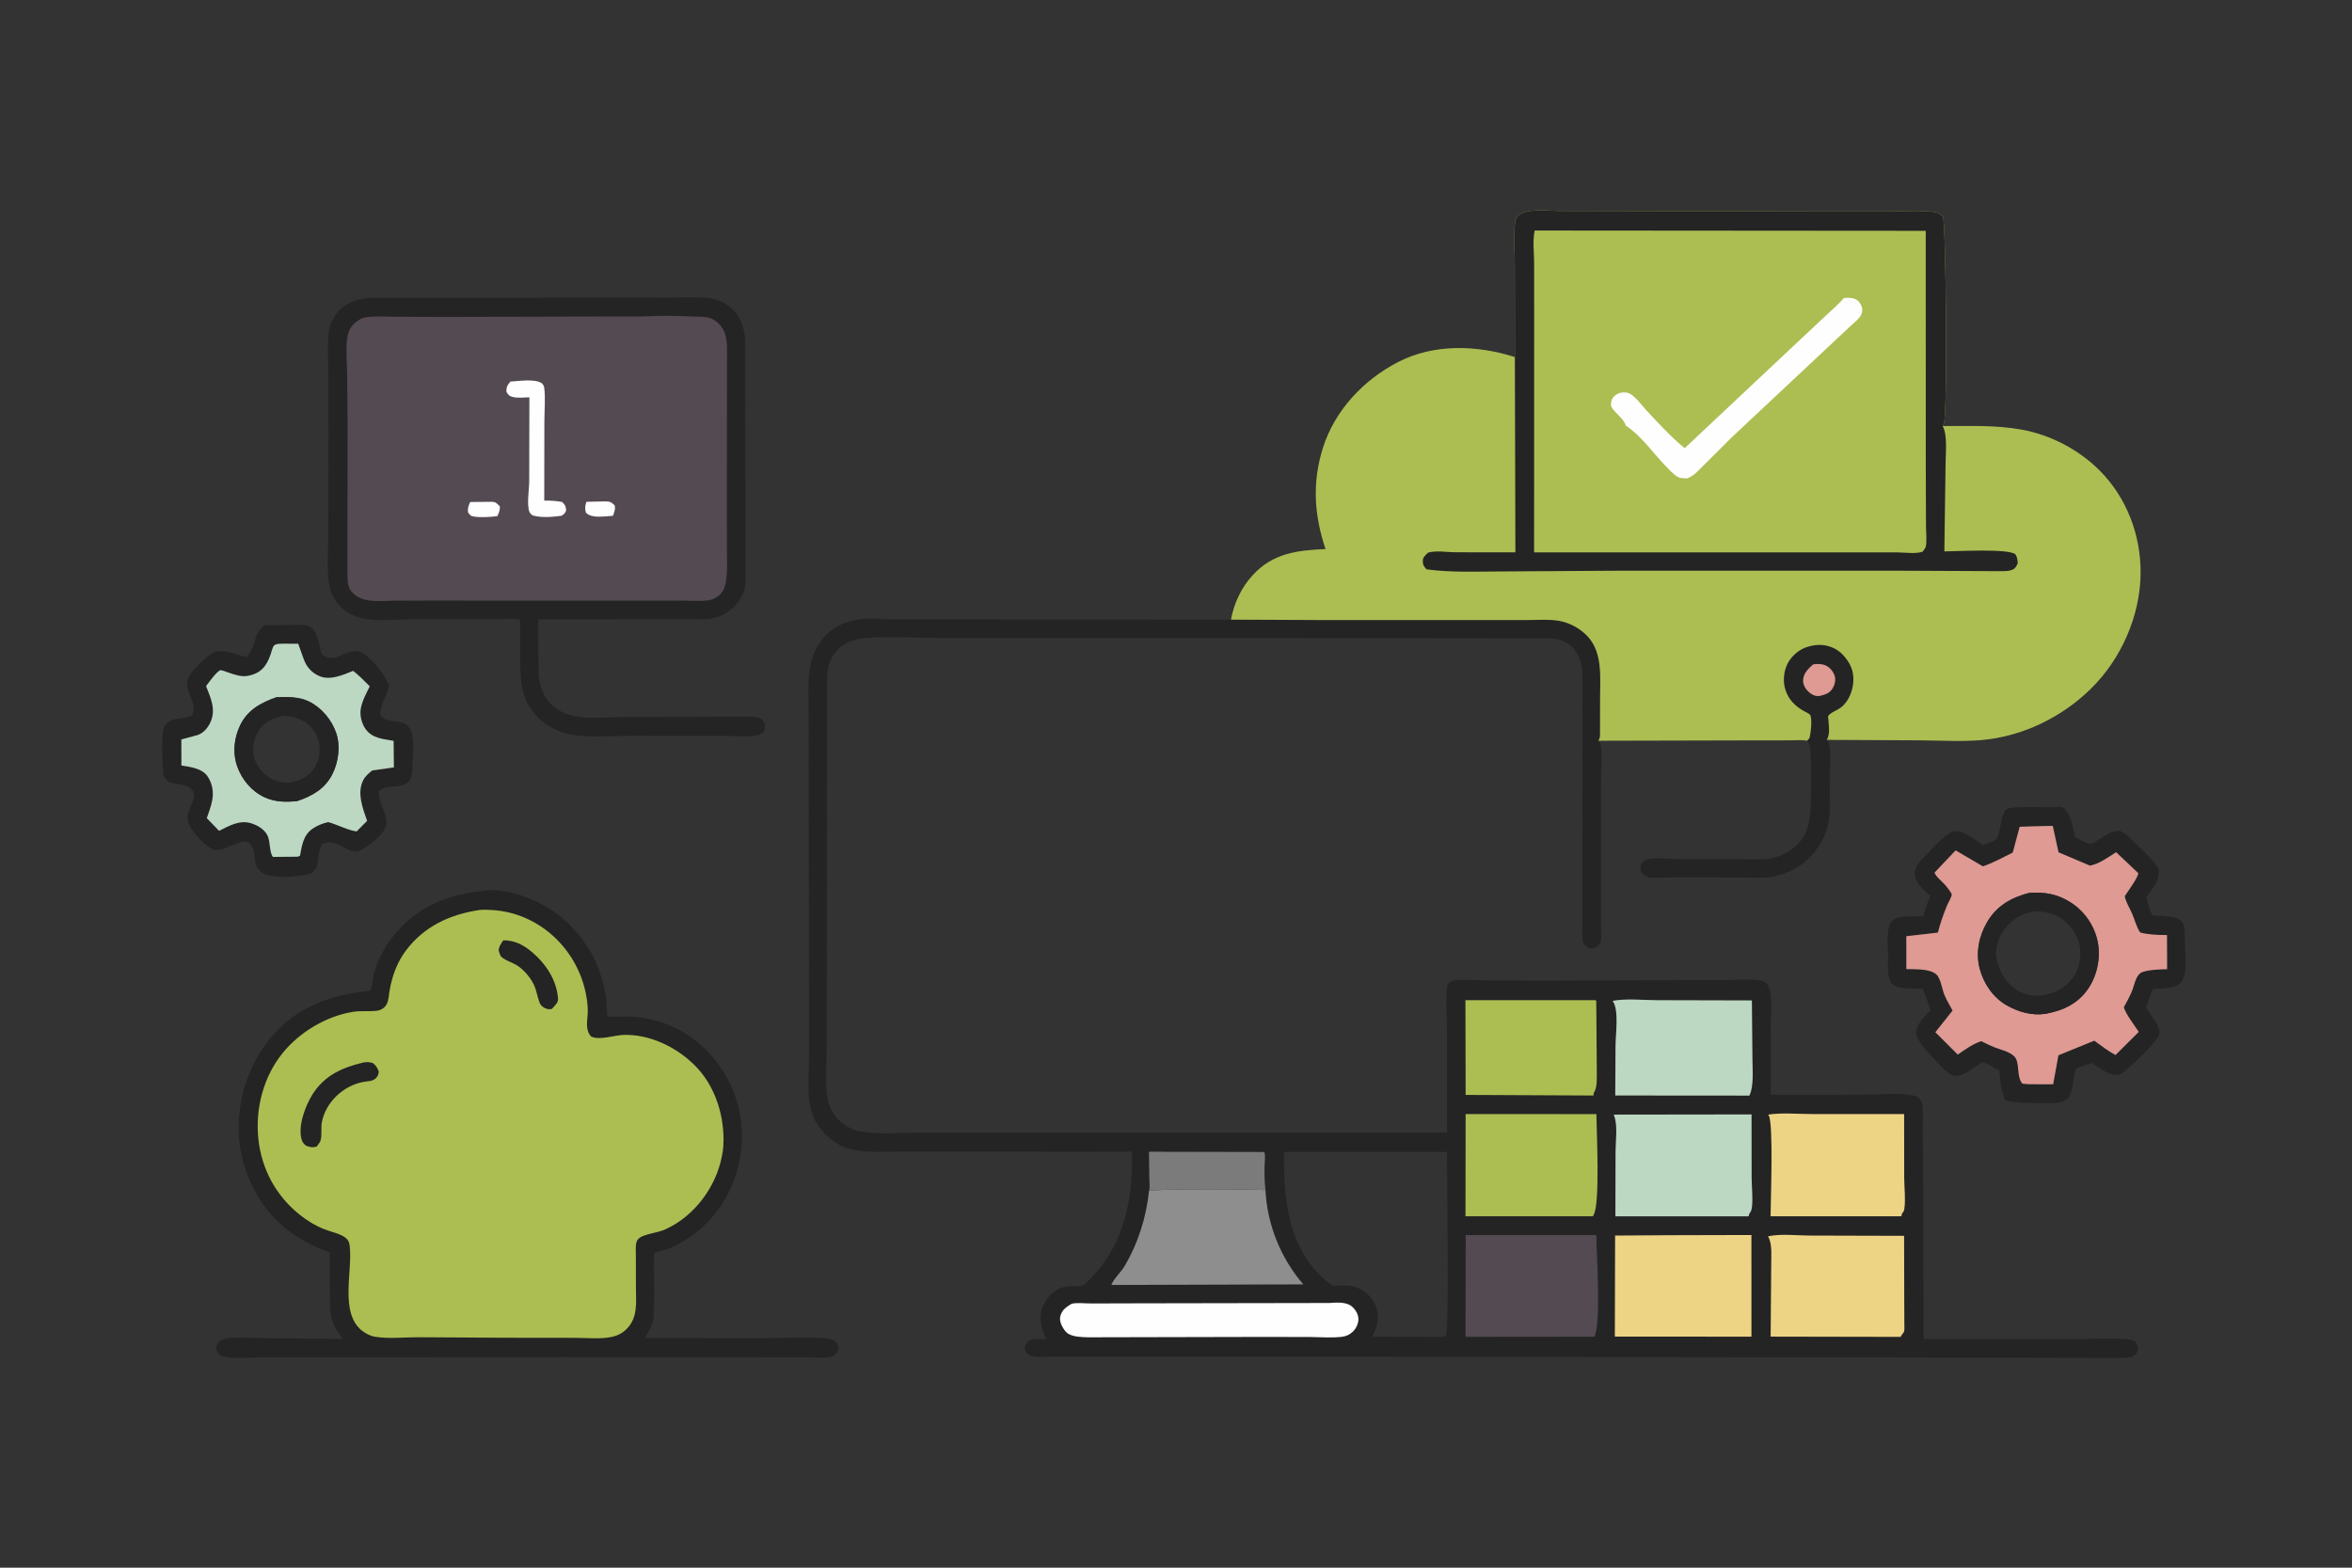 <svg xmlns="http://www.w3.org/2000/svg" width="1536" height="1024"><rect width="100%" height="100%" fill="#333333" stroke="none"/><path fill="#242424" d="m1180.08 483.86 1.54-1.601c.9-2.7 2.04-12.735.51-15.266-.51-.85-3.2-2.028-4.1-2.54-5.49-3.122-9.68-7.133-11.83-13.201-2.01-5.665-1.52-12.525 1.24-17.878 2.54-4.93 7.46-9.136 12.76-10.813 6.44-2.036 12.73-1.862 18.69 1.483 4.72 2.642 9.24 8.544 10.71 13.735 2.32 8.259-.6 19.284-7.64 24.583-1.86 1.398-7.01 3.382-8 5.307-.18.331.12 2.475.15 2.979.22 4.521 1.18 8.429-1.06 12.573.72 1.01 1.3 2.044 1.54 3.273 1.36 7.175.38 16.319.3 23.72-.09 8.528.71 17.898-.68 26.28-1.87 11.27-8.79 21.785-18.04 28.366-5.83 4.15-12.7 6.91-19.79 7.968-5.93.887-12.54.34-18.54.326l-34.14-.053-18.45.071c-2.64.01-6.09.478-8.63-.107-2.27-.524-3.62-1.892-5-3.676-.53-2.384-.49-2.913.21-5.251 1.86-2.233 3.84-3.078 6.74-3.315 5.86-.479 11.99.297 17.88.338l41.41.047c6.14-.008 13.13.617 19.13-.649 6.88-1.451 13.17-4.81 17.86-10.094 8.41-9.493 7.69-22.28 7.86-34.181.11-8.315.2-16.674-.4-24.972-.2-2.738-.23-5.35-2.23-7.452Z"/><path fill="#DE9A93" d="M1184.05 433.979c2.68-.432 5.63-.44 8.17.669 2.66 1.163 5.01 3.954 5.9 6.699.85 2.635.21 5.654-1.15 8.009-1.73 2.985-4 4.025-7.21 4.882-.72.291-1.63.376-2.4.404-2.44.089-4.56-1.193-6.29-2.787-1.94-1.777-3.63-4.673-3.55-7.371.13-4.663 3.34-7.628 6.53-10.505Z"/><path fill="#242424" d="m172.965 408.345 19.816-.128c2.744.005 6.529-.304 9.03.926 5.93 2.915 6.497 12.398 8.248 18.086 8.589 7.704 16.241-4.543 25.1-1.428 5.657 1.989 14.761 13.24 17.428 18.697.259.528 1.384 2.459 1.367 2.98-.11 3.419-3.174 9.173-4.348 12.574-.488 1.415-1.993 5.866-1.137 7.142 2.772 4.135 9.784 3.677 14.031 4.773 2.287.59 4.168 1.948 5.295 4.024 3.163 5.829 1.881 16.285 1.583 22.883-.13 2.891-.008 6.214-.939 8.966-2.709 8.02-13.586 4.383-19.798 7.88-1.48.833-1.271 2.582-1.097 4.177.699 6.433 6.478 13.604 4.346 20.214-1.692 5.248-11.538 13.056-16.531 15.307-5.767 2.601-11.15-2.81-16.373-4.57-3.044-1.026-5.755-.918-8.611.55-2.329 3.559-2.188 7.842-2.854 11.926-.648 3.972-1.754 5.18-4.893 7.46-7.965 1.691-19.482 3.058-27.353.88-11.944-3.306-6.634-12.14-11.482-20.053-3.818-6.234-17.584 5.243-23.818 3.528-5.146-1.415-13.349-10.684-15.98-15.417-4.035-7.257 1.321-12.552 2.738-19.47.22-1.075-.031-2.476-.61-3.406-2.912-4.672-9.225-4.182-13.998-5.454-2.764-.736-4.126-2.655-5.417-5.018-.57-7.198-.937-14.454-.725-21.675.083-2.834.021-6.544.978-9.186 2.65-7.32 12.425-5.499 18.289-8.085 4.601-7.255-4.559-14.639-2.766-23.004 1.127-5.258 11.455-14.849 16.009-17.738 5.782-3.67 16.256 1.166 22.382 2.476 6.876-6.533 3.943-15.288 12.09-20.817Zm12.379 12.117c-1.841.123-5.198-.227-6.422 1.255-1.039 1.257-1.535 3.785-2.069 5.382-2.661 7.957-6.449 12.802-15.07 14.372-4.412.804-8.682-.878-12.823-2.226-1.018-.332-4.431-1.769-5.21-1.424-2.531 1.119-7.528 8.147-9.176 10.353 3.068 7.801 6.585 15.223 2.926 23.456-1.581 3.557-4.394 6.991-8.125 8.403l-10.942 2.978.04 16.989c5.744.942 13.254 1.821 16.866 6.801 3.299 4.55 4.303 10.426 3.278 15.883-.745 3.97-2.263 7.896-3.56 11.714l8.036 8.302c6.574-3.299 13.44-7.356 21.054-4.913 4.13 1.325 8.285 3.75 10.415 7.676 2.112 3.894 1.211 11.246 3.674 14.254l16.101-.132 1.579-.609c1.223-6.778 2.153-13.554 8.299-17.751 2.972-2.03 6.639-3.506 10.155-4.243 5.892 1.595 12.719 5.319 18.518 6.085l6.85-6.872c-2.778-7.934-6.644-18.025-2.748-26.155 1.414-2.952 3.581-4.796 6.088-6.777l14.144-2.015-.17-17.339c-6.861-1.193-14.062-1.581-18.385-7.804-2.545-3.662-3.832-8.919-3.048-13.314.884-4.954 3.618-9.985 5.845-14.485-3.5-3.437-6.93-7.111-10.834-10.089-6.728 2.659-15.138 6.524-22.296 3.305-4.921-2.213-8.193-5.982-10.005-11.021l-3.579-9.994-9.406-.045Z"/><path fill="#BCD7C2" d="m185.344 420.462 9.406.045 3.579 9.994c1.812 5.039 5.084 8.808 10.005 11.021 7.158 3.219 15.568-.646 22.296-3.305 3.904 2.978 7.334 6.652 10.834 10.089-2.227 4.5-4.961 9.531-5.845 14.485-.784 4.395.503 9.652 3.048 13.314 4.323 6.223 11.524 6.611 18.385 7.804l.17 17.339-14.144 2.015c-2.507 1.981-4.674 3.825-6.088 6.777-3.896 8.13-.03 18.221 2.748 26.155l-6.85 6.872c-5.799-.766-12.626-4.49-18.518-6.085-3.516.737-7.183 2.213-10.155 4.243-6.146 4.197-7.076 10.973-8.299 17.751l-1.579.609-16.101.132c-2.463-3.008-1.562-10.36-3.674-14.254-2.13-3.926-6.285-6.351-10.415-7.676-7.614-2.443-14.48 1.614-21.054 4.913l-8.036-8.302c1.297-3.818 2.815-7.744 3.56-11.714 1.025-5.457.021-11.333-3.278-15.883-3.612-4.98-11.122-5.859-16.866-6.801l-.04-16.989 10.942-2.978c3.731-1.412 6.544-4.846 8.125-8.403 3.659-8.233.142-15.655-2.926-23.456 1.648-2.206 6.645-9.234 9.176-10.353.779-.345 4.192 1.092 5.21 1.424 4.141 1.348 8.411 3.03 12.823 2.226 8.621-1.57 12.409-6.415 15.07-14.372.534-1.597 1.03-4.125 2.069-5.382 1.224-1.482 4.581-1.132 6.422-1.255Zm-4.832 34.995c-10.106 3.56-18.8 8.21-23.661 18.284-4.037 8.369-5.043 18.098-1.888 26.942 3.077 8.629 9.463 16.279 17.889 20.117 6.905 3.145 13.837 3.217 21.244 2.442 9.799-3.313 18.105-7.961 22.97-17.597 3.927-7.779 5.343-18.206 2.575-26.549-2.929-8.834-9.617-16.859-18.008-20.951-6.303-3.074-14.277-2.984-21.121-2.688Z"/><path fill="#242424" d="M180.512 455.457c6.844-.296 14.818-.386 21.121 2.688 8.391 4.092 15.079 12.117 18.008 20.951 2.768 8.343 1.352 18.77-2.575 26.549-4.865 9.636-13.171 14.284-22.97 17.597-7.407.775-14.339.703-21.244-2.442-8.426-3.838-14.812-11.488-17.889-20.117-3.155-8.844-2.149-18.573 1.888-26.942 4.861-10.074 13.555-14.724 23.661-18.284Zm5.12 12.111c-6.204.967-12.172 3.573-16.043 8.748-3.451 4.613-4.882 11.283-3.933 16.95.964 5.755 5.232 11.252 9.983 14.446 3.955 2.659 8.125 3.372 12.8 3.625 6.163-.936 12.079-3.26 15.969-8.397 3.757-4.962 5.068-11.195 4.058-17.31-.846-5.128-4.179-10.393-8.411-13.404-4.463-3.177-9.122-4.113-14.423-4.658ZM1344.39 527.004l2.61.193c5.64 4.413 6.55 12.788 7.96 19.397 1.9 1.143 7.78 4.455 9.89 4.58 2.12.126 9.4-5.17 11.68-6.353 2.34-1.215 4.65-1.799 7.22-2.306 3.71.91 6.73 4.371 9.4 6.955 5.53 5.344 12.43 11.284 16.47 17.842 1.22 7.749-3.87 13.039-8.12 18.943.54 1.834 3.21 10.89 4.36 11.558.55.316 3.39.28 4.16.347 4.12.36 10.5.259 13.86 2.892 1.47 1.158 2.36 3.287 2.63 5.096.47 3.144.24 6.656.34 9.849.19 6.581 1.84 20.295-2.29 25.498-3.58 4.511-13.34 4.074-18.6 4.449l-4.53 12.029 7.52 11.565c1.17 2.042 1.73 4.469.91 6.752-1.74 4.795-21.07 23.41-25.74 25.785-6.83.85-12.4-4.251-17.94-7.693-3.61.661-7.28 2.44-10.71 3.777l-2.59 14.424c-.66 2.868-2.1 5.038-4.76 6.468-3.25 1.751-8.31 1.505-11.95 1.468-8.27-.084-18.51.396-26.5-1.801l-.05-.192c-3.07-6.424-3.29-12.453-3.97-19.45-2.89-1.238-8.31-4.887-11.13-5.226-.06-.007-1.42.88-1.52.941-3.91 2.429-8.17 6.104-12.54 7.482-2.26.712-4.56.661-6.64-.561-3.85-2.262-7.68-6.73-10.7-10.031-4.54-4.968-10.27-10.174-11.96-16.891.63-6.304 5.61-10.525 9.64-14.988-.61-1.473-4.59-13.391-5.37-13.967-.14-.097-2.83-.036-3.27-.05-4.78-.144-12.69.37-16.3-3.031-3.91-3.689-2.79-13.736-2.83-18.928-.05-5.899-1.65-18.637 3.07-22.752 3.82-3.327 15-2.42 19.81-2.446 1.24-4.708 2.84-9.007 4.75-13.465-3.35-3.048-7.77-6.7-9.5-11.029-.97-2.453-.93-5.07.16-7.478 1.49-3.294 4.55-6.101 7.04-8.667 4.53-4.673 11.29-12.629 17.39-15.072 7.37-.306 13.47 5.145 19.27 9.108 1.67-.58 7.73-2.626 8.58-3.848 3.63-5.188 2.13-14.031 6.5-19.504 1.94-2.413 28.15-1.136 33.28-1.578l1.01-.091Zm-17.27 12.753-8.14.28-4.52 16.854c-6.29 3.02-12.89 6.86-19.51 8.99l-17.81-10.408-13.77 14.529c.89 2.592 5.27 6.065 7.17 8.269.84.981 4.12 5.123 4.1 6.073-.02 1.378-2.65 5.969-3.28 7.551-2.27 5.643-4.27 11.39-5.8 17.277l-20.6 2.362.03 21.475c5.47.137 15.56-.396 19.72 3.617 2.73 2.643 3.67 9.809 5.21 13.408 1.46 3.424 3.44 6.787 5.25 10.034l-11.24 14.179 14.61 14.596c4.72-3.246 9.87-6.99 15.34-8.767 2.87 1.389 5.76 2.878 8.73 4.049 4.4 1.74 12.35 3.235 14.25 8.056 1.88 4.756.38 11.62 3.87 15.617 2.23.312 4.33.462 6.58.416l13.54.025 3.42-18.928 23.43-9.552c4.5 3.195 8.99 6.775 13.85 9.393l15.17-15.126c-2.97-4.697-8.06-10.876-9.74-16.028 1.82-3.44 3.76-6.897 5.27-10.481 1.71-4.032 2.48-11.164 7.06-12.649 4.81-1.562 10.92-1.635 15.95-1.804l-.09-22.283c-6.03-.078-11.65-.152-17.53-1.671-2.44-3.758-3.52-8.256-5.26-12.36-1.58-3.704-4.04-7.373-4.81-11.333 1.71-2.714 9.03-12.603 8.82-15.113l-14.45-13.653c-5.01 3.238-11.13 7.69-17.05 8.778l-20.54-8.705-3.78-17.28-13.45.313Z"/><path fill="#DE9A93" d="m1327.12 539.757 13.45-.313 3.78 17.28 20.54 8.705c5.92-1.088 12.04-5.54 17.05-8.778l14.45 13.653c.21 2.51-7.11 12.399-8.82 15.113.77 3.96 3.23 7.629 4.81 11.333 1.74 4.104 2.82 8.602 5.26 12.36 5.88 1.519 11.5 1.593 17.53 1.671l.09 22.283c-5.03.169-11.14.242-15.95 1.804-4.58 1.485-5.35 8.617-7.06 12.649-1.51 3.584-3.45 7.041-5.27 10.481 1.68 5.152 6.77 11.331 9.74 16.028l-15.17 15.126c-4.86-2.618-9.35-6.198-13.85-9.393l-23.43 9.552-3.42 18.928-13.54-.025c-2.25.046-4.35-.104-6.58-.416-3.49-3.997-1.99-10.861-3.87-15.617-1.9-4.821-9.85-6.316-14.25-8.056-2.97-1.171-5.86-2.66-8.73-4.049-5.47 1.777-10.62 5.521-15.34 8.767l-14.61-14.596 11.24-14.179c-1.81-3.247-3.79-6.61-5.25-10.034-1.54-3.599-2.48-10.765-5.21-13.408-4.16-4.013-14.25-3.48-19.72-3.617l-.03-21.475 20.6-2.362c1.53-5.887 3.53-11.634 5.8-17.277.63-1.582 3.26-6.173 3.28-7.551.02-.95-3.26-5.092-4.1-6.073-1.9-2.204-6.28-5.677-7.17-8.269l13.77-14.529 17.81 10.408c6.62-2.13 13.22-5.97 19.51-8.99l4.52-16.854 8.14-.28Zm-2.02 43.51c-11.73 3.053-21.19 8.39-27.44 19.153-5.36 9.23-7.52 20.008-4.75 30.45 2.54 9.598 8.79 18.815 17.54 23.761 7.91 4.476 16.33 6.872 25.45 5.581 11.44-2.165 21.13-6.593 27.86-16.498 5.89-8.671 8.27-20.548 6.12-30.803-2.19-10.386-8.51-19.577-17.43-25.327-8.72-5.617-17.09-7.079-27.35-6.317Z"/><path fill="#242424" d="M1325.1 583.267c10.26-.762 18.63.7 27.35 6.317 8.92 5.75 15.24 14.941 17.43 25.327 2.15 10.255-.23 22.132-6.12 30.803-6.73 9.905-16.42 14.333-27.86 16.498-9.12 1.291-17.54-1.105-25.45-5.581-8.75-4.946-15-14.163-17.54-23.761-2.77-10.442-.61-21.22 4.75-30.45 6.25-10.763 15.71-16.1 27.44-19.153Zm4.12 12.003c-7.88.908-15.06 5.073-19.93 11.343-3.76 4.845-6.5 12.147-5.59 18.325 1.26 8.649 5.57 16.128 12.72 21.252 4.06 2.907 9.78 4.397 14.74 4.261 9.11-.886 15.88-3.589 21.76-10.791 4.78-5.855 6.25-12.925 5.44-20.342-.81-7.445-5.44-14.079-11.22-18.621-5.28-4.154-11.37-5.315-17.92-5.427ZM240.304 194.513l41.677-.025 83.021-.036 63.132-.026c10.624-.006 21.504-.547 32.102.008 3.588.188 6.975.883 10.28 2.317 6.539 2.837 11.37 8.079 13.961 14.696 1.407 3.593 1.982 7.565 2.177 11.405l.086 27.83.036 55.519.096 46.604.052 20.826c-.008 4.461.333 9.58-1.519 13.721-1.446 3.233-3.091 6.014-5.58 8.575-3.932 4.044-9.541 7.074-15.087 8.128-3.894.741-8.235.387-12.196.396l-22.288.02-78.703.086.137 33.649c.135 8.544 2.607 16.543 8.987 22.503 11.25 10.509 28.917 7.946 43.013 7.672l59.115-.182 21.59-.022c4.609-.002 9.041-.547 13.232 1.698 1.487 1.876 1.785 2.277 1.9 4.773.054 1.187-.173 2.697-1.064 3.564-4.19 4.079-16.29 2.486-21.98 2.496l-67.153-.028c-11.968-.027-26.394 1.423-38.078-1.244-7.653-1.747-14.677-5.488-20.193-11.103-11.148-11.347-11.257-24.502-11.328-39.333l-.046-24.041c-2.24-1.381-12.212-.481-15.243-.487l-56.282.019c-9.674.056-20.506 1.404-30.017-.321-4.279-.775-8.846-2.429-12.391-4.976-5.586-4.014-9.844-10.639-10.854-17.466-1.534-10.377-.562-21.361-.494-31.841l.088-51.546-.032-50.611c-.071-10.243-.853-21.17.306-31.345.494-4.335 2.584-8.262 5.171-11.704 5.052-6.722 12.408-8.977 20.369-10.168Z"/><path fill="#544A52" d="m419.598 206.711 1.275-.071c10.419-.504 21.097-.365 31.512.11 3.611.164 8.283-.09 11.675 1.13 1.904.685 3.969 2.273 5.425 3.678 4.527 4.367 5.256 10.32 5.305 16.307l-.098 98.958.036 32.433c.005 6.119.383 12.502-.351 18.568-.466 3.856-1.373 7.903-4.321 10.664-2.07 1.938-4.876 3.322-7.688 3.669-5.801.717-12.446.135-18.341.143l-37.502.027-126.4-.04-22.28.072c-8.723.025-20.305 1.877-27.14-4.712-4.422-4.263-3.621-9.199-3.794-14.935l.083-98.661-.288-30.615c-.183-7.045-.821-14.648-.087-21.64.376-3.576 1.519-7.135 4.064-9.747 2.165-2.224 5.063-4.35 8.192-4.787 6.474-.904 13.537-.38 20.086-.335l32.658.089 127.979-.305Z"/><path fill="#FEFEFE" d="m382.934 327.778 12.048-.264c3.234.002 4.191.342 6.419 2.567.656 2.448-.312 4.499-1.076 6.818l-2.421.208c-5.082.275-11.348 1.417-15.248-2.15-.871-3.13-.531-4.14.278-7.179ZM307.09 327.911l13.98-.137c2.797.031 3.557 1.166 5.392 3.039.111 2.471-.643 4.117-1.63 6.302-4.509.611-10.886 1.015-15.358.304-2.249-.358-2.59-1.068-3.849-2.783-.22-3.066.224-4.019 1.465-6.725ZM333.309 249.246c5.321-.316 16.447-2.058 20.759 1.256.611.782 1.217 1.677 1.342 2.685.875 7.073.095 15.385.099 22.575l-.085 51.212c4.033-.022 7.734.172 11.701.915 2.132 2.304 2.307 2.461 2.607 5.567-.975 2.041-1.141 2.29-3.073 3.448-5.92.763-13.28 1.48-19.034-.326-.434-.481-1.577-1.456-1.799-1.996-1.979-4.821-.252-14.633-.221-19.908l.12-55.162c-3.351.134-7.585.591-10.85-.208-2.39-.585-3.114-1.488-4.192-3.492.107-3.5.551-3.941 2.626-6.566Z"/><path fill="#242424" d="m317.014 581.714.481-.056c16.441-1.585 37.445 7.61 49.681 17.945 14.537 12.279 24.16 28.81 27.815 47.465 1.045 5.333 1.216 10.99 1.649 16.406 2.01 1.19 8.634.408 11.197.433 4.757.047 9.487.422 14.174 1.262 8.379 1.501 16.919 4.733 24.245 9.064 17.411 10.292 30.884 28.381 35.752 47.98 8.819 35.504-6.29 72.791-38.798 90.33-3.337 1.8-6.781 3.194-10.41 4.285-.598.18-5.371 1.339-5.518 1.548-.701.99.66 38.458-.792 44.377-1.019 4.155-3.283 7.63-5.463 11.254l79.509.035c12.474-.001 25.822-.98 38.212.119 1.979.175 4.396.54 6.127 1.572 1.727 1.028 2.296 2.772 2.77 4.607-.397 1.607-.455 2.62-1.627 3.851-1.201 1.261-2.437 2.045-4.193 2.27-5.42.694-11.73.134-17.234.128l-34.556-.082-122.16-.035-156.806.076-41.881.151c-7.801.035-17.328 1.075-24.813-.965-2.09-1.91-2.437-2.324-3.256-5.019.455-1.843.497-3 1.93-4.327 1.628-1.508 4.209-2.14 6.366-2.351 7.421-.727 15.425-.047 22.91-.011l51.648.59c-2.826-3.661-5.458-7.267-6.874-11.725-1.954-6.151-1.637-12.579-1.675-18.947l-.059-25.873c-10.876-3.748-20.809-8.961-29.672-16.364-16.985-14.188-27.644-35.872-29.534-57.809-2.001-23.23 5.619-48.166 20.604-66.053 16.995-20.287 39.364-28.316 64.926-30.643 1.433-2.482 1.488-7.02 2.167-9.921 2.148-9.182 7.185-18.764 13.131-26.078 15.832-19.475 35.678-27.092 60.027-29.489Z"/><path fill="#ACBE52" d="M313.278 594.374c2.714-.271 5.451-.099 8.167.06 30.12 1.757 54.914 24.781 61.006 53.901.8 3.822 1.389 7.914 1.408 11.826.026 5.788-2.083 12.1 2.09 16.81 5.238 2.787 15.148-.767 21.098-.966 17.008-.571 34.061 7.63 46.081 19.29 12.971 12.583 19.277 30.829 19.385 48.676l-.134 4.696c-.169 2.207-.529 4.396-.942 6.57-3.824 20.092-18.03 39.266-36.904 47.741-4.916 2.207-10.666 2.507-15.508 4.76-1.121.523-2.571 1.643-3.077 2.835-1.153 2.716-.68 6.798-.689 9.774l.04 20.996c.042 9.747 1.363 19.342-6.17 26.823-2.774 2.755-6.02 4.353-9.84 5.138-7.32 1.504-16.317.562-23.814.558l-44.873-.053-57.31-.344c-9.417-.011-19.36 1.151-28.666-.359-2.751-.447-6.136-2.241-8.3-3.979-14.722-11.819-5.869-39.09-7.977-55.574-.285-2.229-.968-3.731-2.776-5.122-3.536-2.721-9.368-3.763-13.553-5.418-6.096-2.411-11.388-5.639-16.478-9.723-15.345-12.313-24.707-29.664-26.802-49.212-2.134-19.903 3.26-40.819 16.001-56.438 11.078-13.581 28.481-23.999 45.911-26.734 5.196-.815 10.471-.062 15.626-.732 2.763-.359 5.194-2.027 6.4-4.547 1.213-2.532 1.333-6.465 1.852-9.257 1.686-9.07 4.794-17.748 10.348-25.202 12.023-16.137 28.902-23.898 48.4-26.794Z"/><path fill="#242424" d="M328.691 614.2c7.412-.013 13.131 2.929 18.735 7.684 9.146 7.76 16.177 18.335 17.013 30.563.178 2.603-2.398 4.724-4.044 6.537-1.661.466-2.905.223-4.455-.478-1.902-.861-3.068-2.083-3.758-4.054-1.375-3.926-1.89-8.064-3.813-11.809-2.4-4.674-6.271-9.169-10.693-12.04-2.627-1.706-9.416-3.859-10.814-6.382-.523-.942-.855-2.408-1.224-3.444.227-2.669 1.602-4.437 3.053-6.577ZM237.219 694.05c2.293-.498 3.872-.295 6.14.245 2.291 1.701 2.998 3.06 4.035 5.626-.185 1.205-.361 2.299-1.065 3.327-2.243 3.273-5.473 2.791-8.954 3.433-13.065 2.41-24.592 13.11-27.172 26.29-.709 3.622.212 9.149-.968 12.336-.401 1.081-1.783 2.675-2.451 3.677-2.762.769-4.297.305-6.909-.586-1.504-1.214-2.415-2.348-2.933-4.24-2.443-8.929 2.483-21.951 7.243-29.465 7.748-12.232 19.457-17.477 33.034-20.643ZM1043.84 483.858c.77.955 1.37 1.465 1.55 2.732 1.13 7.956.1 17.597.1 25.699l.02 60.44-.03 30.85c-.01 3.173.64 8.264-.05 11.196-.17.734-.95 2.076-1.44 2.626-1.76 1.957-3.21 1.9-5.61 1.999-1.91-.779-3.66-1.83-4.5-3.843-.91-2.166-.51-6.097-.51-8.481v-20.737l.05-103.466-.01-29.582c-.01-6.008.34-12.267-.57-18.223-.68-4.472-2.71-8.83-5.85-12.119-3.66-3.833-9.28-5.792-14.49-5.9l-100.407-.224-190.87-.108-106.205.031c-16.285.005-33.555-1.348-49.708.048-6.379.551-13.107 2.483-17.76 7.116-5.49 5.465-7.457 12.262-7.518 19.821l-.069 188.427-.096 53.688c-.062 10.069-1.023 21.318.47 31.265.816 5.435 3.682 10.72 7.542 14.588 4.082 4.089 9.809 6.919 15.549 7.673 12.385 1.627 25.834.402 38.362.395l78.507.007 264.678-.009.015-64.172c-.03-9.888-.986-20.518-.057-30.322.129-1.357.591-2.232 1.512-3.209 1.259-1.337 3.173-1.761 4.939-1.892 5.892-.435 12.179.173 18.111.215l37.265.159 121.49-.397c5.45-.05 21.56-1.575 25.22 2.083 1.51 1.515 2.29 3.469 2.64 5.558 1.13 6.679.28 14.68.29 21.494l.05 45.772 62.74-.058c9.49-.01 22.3-1.606 31.43.847 1.04.28 1.83.673 2.58 1.455 1.53 1.601 2.12 2.677 2.33 4.858.47 5.03.11 10.356.15 15.424l.21 31.624.31 105.392 102.86.136c6.34.005 30.61-1.616 35.23 1.37 1.46 2.027 1.94 3.232 1.99 5.736-.71 1.404-1.09 2.842-2.48 3.669-2.22 1.328-5.37 1.521-7.92 1.491l-232.99-.455-323.37-.423-115.165-.018-27.475.007c-4.091.004-9.525.739-13.405-.438-2.707-.821-3.273-2.233-4.353-4.583.252-2.149.727-3.187 2.128-4.832 3.432-2.201 8.022-1.573 11.958-1.485-2.055-4.548-3.546-8.731-3.651-13.782-.192-9.293 7.293-19.029 16.536-20.604 3.254-.554 8.414.171 11.287-.837 1.285-.451 4.709-4.355 5.865-5.569 21.569-22.654 26.632-51.82 25.966-81.855l-5.333.217-115.478-.125-32.199.022c-9.643.111-19.543.685-29.058-1.18-6.831-1.34-12.732-4.915-17.669-9.743-5.758-5.632-9.446-12.303-10.688-20.296-1.374-8.838-.525-18.802-.515-27.757l-.005-49.617-.17-179.989c-.112-18.055-2.081-35.501 11.904-49.385 5.535-5.495 13.078-8.549 20.706-9.662 7.274-1.06 15.511-.089 22.907-.043l48.388.029 171.887.149 56.613.253 100.093-.001 37.037.007c6.609.002 13.889-.599 20.389.499 6.97 1.175 14.04 5.03 18.83 10.211 10.01 10.821 8.07 26.986 8.11 40.536l-.04 24.349c-.06 1.241-.45 2.213-1.08 3.258ZM838.5 752.456c-.169 28.573 1.859 58.474 23.117 80.087 2.737 2.783 5.807 5.566 9.276 7.398 8.064-.766 14.676-.774 21.259 4.591 4.22 3.44 7.086 8.512 7.593 13.954.491 5.257-1.213 9.496-3.296 14.152l-.217.473 45.955.165 2.124-.438c2.169-4.514.64-106.59.623-120.383l-106.434.001Z"/><path fill="#7B7B7B" d="M750.356 778.008c.715-2.061.269-5.253.241-7.461l-.266-18.234 75.328.156c.911 2.31.244 6.139.192 8.722-.111 5.446-.082 10.754.581 16.172-7.644-.585-73.685-1.003-76.076.645Z"/><path fill="#FEFEFE" d="M868.078 851.107c4.678-.285 11.099-.947 14.877 2.345 2.209 1.925 3.987 4.769 4.159 7.758.18 3.121-1.412 6.439-3.603 8.598-1.95 1.922-4.483 3.09-7.182 3.397-6.592.751-13.528.223-20.153.126l-28.996-.076-116.932.262c-3.96-.149-9.807-.236-13.123-2.665-2.171-1.59-4.722-6.145-4.854-8.873-.118-2.45.916-4.865 2.533-6.66.88-.977 4.416-3.633 5.649-3.853 3.61-.644 8.371-.042 12.146-.058l30.985-.085 124.494-.216Z"/><path fill="#ACBE52" d="m957.007 653.31 85.033-.005.42.674.34 44.842c-.1 4.42.64 11.313-1.98 15.045l-.2 1.711-83.473-.387-.14-61.88Z"/><path fill="#BCD7C2" d="M1053.11 653.764c8.79-1.706 19.88-.475 28.9-.458l62.08.157.35 37.49c-.01 7.141 1.14 18.197-1.98 24.687l-87.62-.068.19-32.938c.08-7.113 2.22-22.333-1.53-28.289l-.39-.581Z"/><path fill="#544A52" d="m957.19 806.767 85.33-.004c.05 13.014 3.27 56.985-1.28 66.378l-84.156.082.106-66.456Z"/><path fill="#ACBE52" d="m957.146 727.704 85.384.017c.17 11.532 2.45 58.676-1.74 65.645l-.54 1.109-83.202-.007.098-66.764Z"/><path fill="#EDD384" d="M1154.56 807.568c8.04-1.845 19.07-.532 27.43-.516l61.51.171.09 42.756.07 15.065c-.04 1.274.2 3.714-.22 4.793-.26.685-1.16 1.627-1.61 2.255l-.58 1.148-84.91-.162.37-46.412c-.07-5.432.83-13.75-1.82-18.553l-.33-.545Z"/><path fill="#8E8E8E" d="M750.356 778.008c2.391-1.648 68.432-1.23 76.076-.645 1.124 22.56 9.919 44.443 24.697 61.57l-125.333.391c1.358-3.824 6.21-8.329 8.47-12.086 8.774-14.583 14.418-32.286 16.09-49.23Z"/><path fill="#EDD384" d="M1154.68 728.05c9.01-1.376 19.59-.364 28.76-.364l60.07.032.06 41.97c.05 6.457 1.01 13.708.06 20.081-.17 1.158-.72 2.035-1.5 2.874-.04.603-.32 1.256-.51 1.836l-85.33-.002c.03-9.547 2-61.193-1.25-65.953l-.36-.474ZM1089.9 806.822l53.89-.137.02 66.412-37-.018-52.22.001.17-66.026 35.14-.232Z"/><path fill="#BCD7C2" d="m1053.83 728.048 90.04-.118.05 41.25c.05 6.007.79 12.222.33 18.193-.17 2.091-.44 3.756-1.84 5.428-.06.555-.35 1.154-.53 1.681h-86.94l.11-42.482c.02-7.046 1.52-16.617-.92-23.184l-.3-.768Z"/><path fill="#ACBE52" d="m989.302 233.231-.051-59.907c-.008-8.99-.953-19.075.183-27.947.181-1.411.814-3.402 1.829-4.409 4.978-4.937 19.367-3.384 26.047-3.21l175.77.366 41.81-.016c9.28-.093 18.65-.797 27.9.301 2.54.301 4.22 1.29 6.07 3.001 1.93 4.265 3.19 127.668.61 135.268-.19.556-.53 1.118-.84 1.615 17.12.025 34.59-.732 51.52 2.319 19.07 3.436 37.43 13.06 51.08 26.757 17.58 17.626 26.85 42.027 26.71 66.846-.15 27.858-12.6 56.175-32.44 75.651-19.06 18.717-44.66 31.213-71.41 33.539-13.31 1.156-27.27.272-40.64.17l-56.59-.269-3.81-.085c2.24-4.144 1.28-8.052 1.06-12.573-.03-.504-.33-2.648-.15-2.979.99-1.925 6.14-3.909 8-5.307 7.04-5.299 9.96-16.324 7.64-24.583-1.47-5.191-5.99-11.093-10.71-13.735-5.96-3.345-12.25-3.519-18.69-1.483-5.3 1.677-10.22 5.883-12.76 10.813-2.76 5.353-3.25 12.213-1.24 17.878 2.15 6.068 6.34 10.079 11.83 13.201.9.512 3.59 1.69 4.1 2.54 1.53 2.531.39 12.566-.51 15.266l-1.54 1.601c-3.44-.712-7.84-.248-11.38-.267l-25.41.027-99.45.238c.63-1.045 1.02-2.017 1.08-3.258l.04-24.349c-.04-13.55 1.9-29.715-8.11-40.536-4.79-5.181-11.86-9.036-18.83-10.211-6.5-1.098-13.78-.497-20.389-.499l-37.037-.007-100.093.001-56.613-.253c2.043-10.75 6.671-20.818 14.094-28.92 13.329-14.55 29.04-16.362 47.69-17.182-7.504-22.11-8.813-43.804-1.655-66.293 7.77-24.415 26.523-44.239 49.018-55.857 23.505-12.139 51.626-11.111 76.267-3.263Z"/><path fill="#242424" d="m989.302 233.231-.051-59.907c-.008-8.99-.953-19.075.183-27.947.181-1.411.814-3.402 1.829-4.409 4.978-4.937 19.367-3.384 26.047-3.21l175.77.366 41.81-.016c9.28-.093 18.65-.797 27.9.301 2.54.301 4.22 1.29 6.07 3.001 1.93 4.265 3.19 127.668.61 135.268-.19.556-.53 1.118-.84 1.615 3.39 5.566 1.93 18.292 1.94 24.782l-.78 57.106c8.41-.085 41.02-1.949 46.31 1.782 1.36 1.982 1.46 3.678 1.61 6.002-.62 1.252-1.22 2.676-2.35 3.543-2.19 1.674-6.47 1.548-9.24 1.578l-68.65-.315-179.85.007-78.68.504c-15.675.033-31.774.727-47.334-1.399-1.786-2.048-2.547-2.888-2.415-5.794.105-2.295 1.95-3.61 3.434-5.121 5.551-1.523 12.089-.248 17.839-.215l39.177.037-.339-127.559Z"/><path fill="#ACBE52" d="m1002.23 150.572 255.39.196.04 155.259.14 38.26c0 3.187.74 10.31-.31 13.175-.34.902-1.3 2.033-1.84 2.872-4.48 1.659-12.15.477-17.08.473l-41.26-.008h-195.45l.05-151.708-.03-37.674c-.06-7.035-1.04-13.876.35-20.845Z"/><path fill="#FEFEFE" d="M1204.16 194.67c2.48-.176 5.08-.372 7.41.69 2.16.982 3.46 2.752 4.23 4.916.69 1.908.48 3.69-.45 5.52-1.31 2.574-4.4 4.874-6.49 6.832l-14.61 13.67-63.06 59.119-23.1 22.999c-2 1.823-3.82 3.199-6.4 4.097-1.7-.108-4.06-.092-5.6-.828-3.05-1.462-5.94-4.878-8.3-7.304-8.07-8.276-16-19.718-25.61-26.093l-.54-.34c-.83-4.379-7.57-8.387-9.55-12.758-.02-2.1.04-3.788 1.36-5.521 1.55-2.028 4.14-3.253 6.67-3.353 2.35-.091 3.77.31 5.64 1.686 3.52 2.608 6.55 6.949 9.57 10.177 7.97 8.534 15.8 17.179 24.87 24.571l70.86-66.603 21.4-20.076c3.91-3.675 8.26-7.28 11.7-11.401Z"/></svg>
